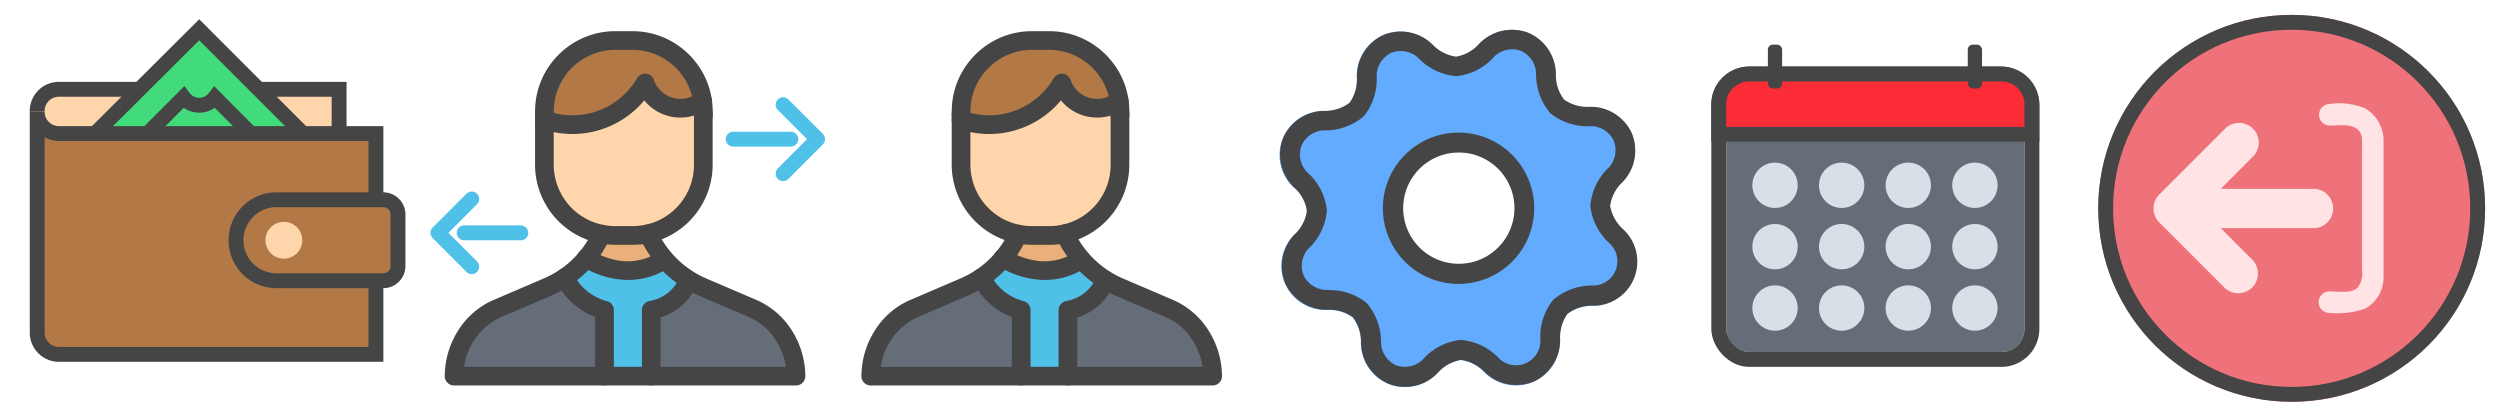 <svg id="icons_spite_28_usermenulinkssmclrd" xmlns="http://www.w3.org/2000/svg" width="168" height="28" viewBox="0 0 168 28">
  <g id="_28" data-name="28" transform="translate(-2)">
    <g id="MyWallet" transform="translate(2)">
      <rect id="icon_bg" width="28" height="28" fill="#fff" opacity="0"/>
      <g id="Wallet" transform="translate(129.5 -35.009)">
        <path id="Path_37046" data-name="Path 37046" d="M-124.526,45.281h-.989A1.46,1.46,0,0,1-127,43.8V58.64a1.46,1.46,0,0,0,1.485,1.485h.989Z" transform="translate(0 -1.302)" fill="#e9eaeb"/>
        <path id="Path_37047" data-name="Path 37047" d="M-127,43.444a1.458,1.458,0,0,0,1.483,1.485h18.8V41.959h-18.8A1.458,1.458,0,0,0-127,43.444Z" transform="translate(0 -0.949)" fill="#ffd5ab"/>
        <path id="Path_37048" data-name="Path 37048" d="M-106.712,44.928V41.959h-18.8A1.458,1.458,0,0,0-127,43.444" transform="translate(0 -0.949)" fill="none" stroke="#454545" stroke-miterlimit="10" stroke-width="1"/>
        <path id="Path_37049" data-name="Path 37049" d="M-108.219,43.979l-6.968-6.97-7,6.97" transform="translate(-0.924)" fill="#1fea46"/>
        <path id="Path_37050" data-name="Path 37050" d="M-108.219,43.979l-6.968-6.97-7,6.97" transform="translate(-0.924)" fill="#41db7c" stroke="#454545" stroke-miterlimit="10" stroke-width="1"/>
        <path id="Path_37051" data-name="Path 37051" d="M-110.89,45.058l-2.41-2.423a1.312,1.312,0,0,1-2.1,0l-2.421,2.422" transform="translate(-1.761 -1.079)" fill="#e9eaeb"/>
        <path id="Path_37052" data-name="Path 37052" d="M-110.89,45.058l-2.41-2.423a1.312,1.312,0,0,1-2.1,0l-2.421,2.422" transform="translate(-1.761 -1.079)" fill="#41db7c" stroke="#454545" stroke-miterlimit="10" stroke-width="1"/>
        <path id="Path_37053" data-name="Path 37053" d="M-104.239,60.125h-21.277A1.46,1.46,0,0,1-127,58.64V43.8a1.46,1.46,0,0,0,1.485,1.485h21.277V60.125Z" transform="translate(0 -1.302)" fill="#b27946" stroke="#454545" stroke-miterlimit="10" stroke-width="1"/>
        <path id="Path_37054" data-name="Path 37054" d="M-100.573,56.586h-7.175a2.721,2.721,0,0,1-2.721-2.722h0a2.721,2.721,0,0,1,2.721-2.721h7.175a.989.989,0,0,1,.989.989V55.6A.99.99,0,0,1-100.573,56.586Z" transform="translate(-3.171 -2.711)" fill="#b27946" stroke="#454545" stroke-miterlimit="10" stroke-width="1"/>
        <path id="Path_37055" data-name="Path 37055" d="M-108.02,54.217a1.237,1.237,0,0,1,1.237-1.237,1.237,1.237,0,0,1,1.237,1.237,1.237,1.237,0,0,1-1.237,1.237A1.237,1.237,0,0,1-108.02,54.217Z" transform="translate(-3.64 -3.063)" fill="#ffd5ab"/>
      </g>
    </g>
    <g id="AccountActivity" transform="translate(30)">
      <rect id="icon_bg-2" data-name="icon_bg" width="28" height="28" fill="#fff" opacity="0"/>
      <g id="Profile" transform="translate(-591.958 -2607.457)">
        <path id="Path_36532" data-name="Path 36532" d="M697.434,2791.061l-.016.025a3.307,3.307,0,0,1-2.51,2.01v4.434h-3.141V2793.1a4.168,4.168,0,0,1-2.667-2.183l0,0a6.95,6.95,0,0,0,1.46-1.312,4.86,4.86,0,0,0,5.233.1l.019-.017A7.02,7.02,0,0,0,697.434,2791.061Z" transform="translate(-87.187 -164.796)" fill="#4fc1e9"/>
        <path id="Path_36533" data-name="Path 36533" d="M767.43,2813.35h-9.724v-4.434a3.307,3.307,0,0,0,2.51-2.01l.016-.024a7.029,7.029,0,0,0,.936.487l3.375,1.447a4.68,4.68,0,0,1,2.1,1.834A5.122,5.122,0,0,1,767.43,2813.35Z" transform="translate(-149.985 -180.616)" fill="#656d78"/>
        <path id="Path_36534" data-name="Path 36534" d="M611.371,2811.7H601.262a4.986,4.986,0,0,1,2.887-4.535l3.375-1.447a7.164,7.164,0,0,0,1.177-.639l0,0a4.17,4.17,0,0,0,2.667,2.183v4.434Z" transform="translate(-6.791 -178.97)" fill="#656d78"/>
        <path id="Path_36535" data-name="Path 36535" d="M711.586,2771.882l-.019.017a4.86,4.86,0,0,1-5.233-.1,6.935,6.935,0,0,0,1.008-1.611v-.007a4.739,4.739,0,0,0,.926.091h1.151a4.781,4.781,0,0,0,1.063-.119A7.044,7.044,0,0,0,711.586,2771.882Z" transform="translate(-102.964 -147.002)" fill="#eaaf7a"/>
        <path id="Path_36536" data-name="Path 36536" d="M679.913,2646.119a4.8,4.8,0,0,1-1.063.119H677.7a4.76,4.76,0,0,1-4.764-4.764v-4.355c.117.041.238.079.359.114a5.656,5.656,0,0,0,6.409-2.59,2.512,2.512,0,0,0,3.859,1.21h0a4.769,4.769,0,0,1,.052.7v4.92A4.766,4.766,0,0,1,679.913,2646.119Z" transform="translate(-72.394 -22.965)" fill="#ffd5ab"/>
        <path id="Path_36537" data-name="Path 36537" d="M683.244,2619.887a4.709,4.709,0,0,1,.318,1.143h0a2.512,2.512,0,0,1-3.859-1.211,5.655,5.655,0,0,1-6.409,2.59c-.121-.033-.241-.072-.359-.113v-.564a4.762,4.762,0,0,1,4.764-4.764h1.151a4.76,4.76,0,0,1,4.394,2.92Z" transform="translate(-72.394 -6.786)" fill="#b27946"/>
        <path id="Path_36538" data-name="Path 36538" d="M668.03,2647.282a6.275,6.275,0,0,1-1.7-.234c-.13-.036-.264-.079-.4-.126a.628.628,0,0,1,.418-1.185c.108.038.215.072.319.1a5.025,5.025,0,0,0,5.7-2.3.628.628,0,0,1,1.136.112,1.884,1.884,0,0,0,2.895.908.628.628,0,0,1,.741,1.015,3.139,3.139,0,0,1-4.285-.548A6.286,6.286,0,0,1,668.03,2647.282Z" transform="translate(-65.602 -30.82)" fill="#454545"/>
        <path id="Path_36539" data-name="Path 36539" d="M672.061,2677H670.91a5.391,5.391,0,0,1-5.392-5.392v-3.416a.628.628,0,1,1,1.256,0v3.416a4.134,4.134,0,0,0,4.136,4.136h1.151a4.175,4.175,0,0,0,.924-.1,4.113,4.113,0,0,0,3.212-4.032v-3.416a.628.628,0,1,1,1.256,0v3.416a5.389,5.389,0,0,1-5.392,5.392Z" transform="translate(-65.605 -53.094)" fill="#454545"/>
        <path id="Path_36540" data-name="Path 36540" d="M676.824,2615.835a.628.628,0,0,1-.628-.628v-.261a4.17,4.17,0,0,0-.045-.61,4.092,4.092,0,0,0-.276-.992,4.174,4.174,0,0,0-2.214-2.214,4.119,4.119,0,0,0-1.6-.321h-1.151a4.1,4.1,0,0,0-1.6.321,4.171,4.171,0,0,0-2.214,2.214,4.109,4.109,0,0,0-.321,1.6v.261a.628.628,0,1,1-1.256,0v-.261a5.369,5.369,0,0,1,.419-2.088,5.439,5.439,0,0,1,2.886-2.885,5.357,5.357,0,0,1,2.087-.419h1.151a5.369,5.369,0,0,1,2.088.419,5.442,5.442,0,0,1,2.886,2.886,5.337,5.337,0,0,1,.361,1.3,5.41,5.41,0,0,1,.058.792v.261A.628.628,0,0,1,676.824,2615.835Z" transform="translate(-65.604 0)" fill="#454545"/>
        <path id="Path_36541" data-name="Path 36541" d="M617.445,2773.559H594.471a.628.628,0,0,1-.628-.628,5.79,5.79,0,0,1,.883-3.034,5.28,5.28,0,0,1,2.385-2.078l3.375-1.446a6.559,6.559,0,0,0,1.075-.583,6.3,6.3,0,0,0,2.245-2.658.628.628,0,1,1,1.146.516,7.565,7.565,0,0,1-2.691,3.186,7.825,7.825,0,0,1-1.28.695l-3.374,1.447a4.331,4.331,0,0,0-2.46,3.329h21.623a4.571,4.571,0,0,0-.643-1.739,4.029,4.029,0,0,0-1.815-1.59l-3.375-1.447a7.711,7.711,0,0,1-3.985-3.909.628.628,0,1,1,1.146-.516,6.445,6.445,0,0,0,3.334,3.27l3.376,1.447a5.28,5.28,0,0,1,2.385,2.078,5.791,5.791,0,0,1,.883,3.034A.629.629,0,0,1,617.445,2773.559Z" transform="translate(0 -140.198)" fill="#454545"/>
        <path id="Path_36542" data-name="Path 36542" d="M750.918,2807.445a.628.628,0,0,1-.628-.628v-4.428a.629.629,0,0,1,.555-.624,2.662,2.662,0,0,0,2-1.623.628.628,0,0,1,1.164.474,3.887,3.887,0,0,1-2.464,2.267v3.935A.628.628,0,0,1,750.918,2807.445Z" transform="translate(-143.197 -174.089)" fill="#454545"/>
        <path id="Path_36543" data-name="Path 36543" d="M685,2805.578a.628.628,0,0,1-.628-.629v-3.969a4.817,4.817,0,0,1-2.6-2.364.628.628,0,1,1,1.126-.557,3.515,3.515,0,0,0,2.234,1.846.625.625,0,0,1,.5.615v4.428A.628.628,0,0,1,685,2805.578Z" transform="translate(-80.422 -172.221)" fill="#454545"/>
        <path id="Path_36544" data-name="Path 36544" d="M702.207,2784.183a6,6,0,0,1-3.144-.949l-.007,0-.018-.013a.628.628,0,0,1,.726-1.025l0,0a4.8,4.8,0,0,0,1.523.625,3.8,3.8,0,0,0,3.012-.536.628.628,0,0,1,.688,1.051A5,5,0,0,1,702.207,2784.183Z" transform="translate(-96.044 -157.912)" fill="#454545"/>
        <g id="Arrow" transform="translate(618.899 2619.124) rotate(180)">
          <path id="Path_38" data-name="Path 38" d="M2.316,4.631,0,2.316,2.316,0" fill="none" stroke="#4fc1e9" stroke-linecap="round" stroke-linejoin="round" stroke-miterlimit="10" stroke-width="1"/>
          <line id="Line_40" data-name="Line 40" x2="3.876" transform="translate(1.797 2.316)" fill="none" stroke="#4fc1e9" stroke-linecap="round" stroke-width="1"/>
        </g>
        <g id="Arrow-2" data-name="Arrow" transform="translate(593.385 2620.828)">
          <path id="Path_38-2" data-name="Path 38" d="M2.275,4.55,0,2.275,2.275,0" fill="none" stroke="#4fc1e9" stroke-linecap="round" stroke-linejoin="round" stroke-miterlimit="10" stroke-width="1"/>
          <line id="Line_40-2" data-name="Line 40" x2="3.808" transform="translate(1.765 2.275)" fill="none" stroke="#4fc1e9" stroke-linecap="round" stroke-width="1"/>
        </g>
      </g>
    </g>
    <g id="MyNFTs" transform="translate(58)">
      <rect id="icon_bg-3" data-name="icon_bg" width="28" height="28" fill="#fff" opacity="0"/>
      <g id="Profile-2" data-name="Profile" transform="translate(-591.958 -2607.457)">
        <path id="Path_36532-2" data-name="Path 36532" d="M697.434,2791.061l-.016.025a3.307,3.307,0,0,1-2.51,2.01v4.434h-3.141V2793.1a4.168,4.168,0,0,1-2.667-2.183l0,0a6.95,6.95,0,0,0,1.46-1.312,4.86,4.86,0,0,0,5.233.1l.019-.017A7.02,7.02,0,0,0,697.434,2791.061Z" transform="translate(-87.187 -164.796)" fill="#4fc1e9"/>
        <path id="Path_36533-2" data-name="Path 36533" d="M767.43,2813.35h-9.724v-4.434a3.307,3.307,0,0,0,2.51-2.01l.016-.024a7.029,7.029,0,0,0,.936.487l3.375,1.447a4.68,4.68,0,0,1,2.1,1.834A5.122,5.122,0,0,1,767.43,2813.35Z" transform="translate(-149.985 -180.616)" fill="#656d78"/>
        <path id="Path_36534-2" data-name="Path 36534" d="M611.371,2811.7H601.262a4.986,4.986,0,0,1,2.887-4.535l3.375-1.447a7.164,7.164,0,0,0,1.177-.639l0,0a4.17,4.17,0,0,0,2.667,2.183v4.434Z" transform="translate(-6.791 -178.97)" fill="#656d78"/>
        <path id="Path_36535-2" data-name="Path 36535" d="M711.586,2771.882l-.019.017a4.86,4.86,0,0,1-5.233-.1,6.935,6.935,0,0,0,1.008-1.611v-.007a4.739,4.739,0,0,0,.926.091h1.151a4.781,4.781,0,0,0,1.063-.119A7.044,7.044,0,0,0,711.586,2771.882Z" transform="translate(-102.964 -147.002)" fill="#eaaf7a"/>
        <path id="Path_36536-2" data-name="Path 36536" d="M679.913,2646.119a4.8,4.8,0,0,1-1.063.119H677.7a4.76,4.76,0,0,1-4.764-4.764v-4.355c.117.041.238.079.359.114a5.656,5.656,0,0,0,6.409-2.59,2.512,2.512,0,0,0,3.859,1.21h0a4.769,4.769,0,0,1,.052.7v4.92A4.766,4.766,0,0,1,679.913,2646.119Z" transform="translate(-72.394 -22.965)" fill="#ffd5ab"/>
        <path id="Path_36537-2" data-name="Path 36537" d="M683.244,2619.887a4.709,4.709,0,0,1,.318,1.143h0a2.512,2.512,0,0,1-3.859-1.211,5.655,5.655,0,0,1-6.409,2.59c-.121-.033-.241-.072-.359-.113v-.564a4.762,4.762,0,0,1,4.764-4.764h1.151a4.76,4.76,0,0,1,4.394,2.92Z" transform="translate(-72.394 -6.786)" fill="#b27946"/>
        <path id="Path_36538-2" data-name="Path 36538" d="M668.03,2647.282a6.275,6.275,0,0,1-1.7-.234c-.13-.036-.264-.079-.4-.126a.628.628,0,0,1,.418-1.185c.108.038.215.072.319.1a5.025,5.025,0,0,0,5.7-2.3.628.628,0,0,1,1.136.112,1.884,1.884,0,0,0,2.895.908.628.628,0,0,1,.741,1.015,3.139,3.139,0,0,1-4.285-.548A6.286,6.286,0,0,1,668.03,2647.282Z" transform="translate(-65.602 -30.82)" fill="#454545"/>
        <path id="Path_36539-2" data-name="Path 36539" d="M672.061,2677H670.91a5.391,5.391,0,0,1-5.392-5.392v-3.416a.628.628,0,1,1,1.256,0v3.416a4.134,4.134,0,0,0,4.136,4.136h1.151a4.175,4.175,0,0,0,.924-.1,4.113,4.113,0,0,0,3.212-4.032v-3.416a.628.628,0,1,1,1.256,0v3.416a5.389,5.389,0,0,1-5.392,5.392Z" transform="translate(-65.605 -53.094)" fill="#454545"/>
        <path id="Path_36540-2" data-name="Path 36540" d="M676.824,2615.835a.628.628,0,0,1-.628-.628v-.261a4.17,4.17,0,0,0-.045-.61,4.092,4.092,0,0,0-.276-.992,4.174,4.174,0,0,0-2.214-2.214,4.119,4.119,0,0,0-1.6-.321h-1.151a4.1,4.1,0,0,0-1.6.321,4.171,4.171,0,0,0-2.214,2.214,4.109,4.109,0,0,0-.321,1.6v.261a.628.628,0,1,1-1.256,0v-.261a5.369,5.369,0,0,1,.419-2.088,5.439,5.439,0,0,1,2.886-2.885,5.357,5.357,0,0,1,2.087-.419h1.151a5.369,5.369,0,0,1,2.088.419,5.442,5.442,0,0,1,2.886,2.886,5.337,5.337,0,0,1,.361,1.3,5.41,5.41,0,0,1,.058.792v.261A.628.628,0,0,1,676.824,2615.835Z" transform="translate(-65.604 0)" fill="#454545"/>
        <path id="Path_36541-2" data-name="Path 36541" d="M617.445,2773.559H594.471a.628.628,0,0,1-.628-.628,5.79,5.79,0,0,1,.883-3.034,5.28,5.28,0,0,1,2.385-2.078l3.375-1.446a6.559,6.559,0,0,0,1.075-.583,6.3,6.3,0,0,0,2.245-2.658.628.628,0,1,1,1.146.516,7.565,7.565,0,0,1-2.691,3.186,7.825,7.825,0,0,1-1.28.695l-3.374,1.447a4.331,4.331,0,0,0-2.46,3.329h21.623a4.571,4.571,0,0,0-.643-1.739,4.029,4.029,0,0,0-1.815-1.59l-3.375-1.447a7.711,7.711,0,0,1-3.985-3.909.628.628,0,1,1,1.146-.516,6.445,6.445,0,0,0,3.334,3.27l3.376,1.447a5.28,5.28,0,0,1,2.385,2.078,5.791,5.791,0,0,1,.883,3.034A.629.629,0,0,1,617.445,2773.559Z" transform="translate(0 -140.198)" fill="#454545"/>
        <path id="Path_36542-2" data-name="Path 36542" d="M750.918,2807.445a.628.628,0,0,1-.628-.628v-4.428a.629.629,0,0,1,.555-.624,2.662,2.662,0,0,0,2-1.623.628.628,0,0,1,1.164.474,3.887,3.887,0,0,1-2.464,2.267v3.935A.628.628,0,0,1,750.918,2807.445Z" transform="translate(-143.197 -174.089)" fill="#454545"/>
        <path id="Path_36543-2" data-name="Path 36543" d="M685,2805.578a.628.628,0,0,1-.628-.629v-3.969a4.817,4.817,0,0,1-2.6-2.364.628.628,0,1,1,1.126-.557,3.515,3.515,0,0,0,2.234,1.846.625.625,0,0,1,.5.615v4.428A.628.628,0,0,1,685,2805.578Z" transform="translate(-80.422 -172.221)" fill="#454545"/>
        <path id="Path_36544-2" data-name="Path 36544" d="M702.207,2784.183a6,6,0,0,1-3.144-.949l-.007,0-.018-.013a.628.628,0,0,1,.726-1.025l0,0a4.8,4.8,0,0,0,1.523.625,3.8,3.8,0,0,0,3.012-.536.628.628,0,0,1,.688,1.051A5,5,0,0,1,702.207,2784.183Z" transform="translate(-96.044 -157.912)" fill="#454545"/>
      </g>
    </g>
    <g id="Setting" transform="translate(86)">
      <rect id="icon_bg-4" data-name="icon_bg" width="28" height="28" fill="#fff" opacity="0"/>
      <g id="Setting-2" data-name="Setting">
        <path id="Path_36546" data-name="Path 36546" d="M1761.06,1751.411a2.745,2.745,0,0,1-.881-1.574,2.665,2.665,0,0,1,.83-1.6,2.961,2.961,0,0,0-2.193-5.06,1.906,1.906,0,0,1-2.282-2.217,2.968,2.968,0,0,0-5.139-2.03,2.679,2.679,0,0,1-1.569.88,2.734,2.734,0,0,1-1.593-.83,2.965,2.965,0,0,0-5.067,2.186,2.707,2.707,0,0,1-.492,1.74,2.741,2.741,0,0,1-1.725.544,2.959,2.959,0,0,0-2.026,5.127,1.9,1.9,0,0,1,.051,3.179,2.959,2.959,0,0,0,2.182,5.06,2.732,2.732,0,0,1,1.739.5,2.7,2.7,0,0,1,.547,1.72,3.038,3.038,0,0,0,1.869,2.76,2.84,2.84,0,0,0,1.046.2,3,3,0,0,0,2.229-.933,2.667,2.667,0,0,1,1.574-.881,2.721,2.721,0,0,1,1.6.835,2.962,2.962,0,0,0,5.06-2.19,2.741,2.741,0,0,1,.492-1.739,2.678,2.678,0,0,1,1.72-.545h.077a2.964,2.964,0,0,0,1.951-5.132ZM1750,1755a5,5,0,1,1,5-5A5,5,0,0,1,1750,1755Z" transform="translate(-1735.996 -1735.985)" fill="#62abff"/>
        <path id="Path_36531" data-name="Path 36531" d="M8.362,24A2.81,2.81,0,0,1,7.316,23.8,3.036,3.036,0,0,1,5.447,21.04,2.708,2.708,0,0,0,4.9,19.32a2.736,2.736,0,0,0-1.739-.5A3.064,3.064,0,0,1,.346,17.038,3.06,3.06,0,0,1,.979,13.76a2.708,2.708,0,0,0,.83-1.6,2.723,2.723,0,0,0-.881-1.579A3.067,3.067,0,0,1,.19,7.323,3.056,3.056,0,0,1,2.954,5.454,2.735,2.735,0,0,0,4.679,4.91,2.709,2.709,0,0,0,5.171,3.17,3.053,3.053,0,0,1,6.958.351a3.064,3.064,0,0,1,3.28.633,2.729,2.729,0,0,0,1.593.83h0A2.673,2.673,0,0,0,13.4.934,3.08,3.08,0,0,1,16.67.2a3.062,3.062,0,0,1,1.869,2.764,2.691,2.691,0,0,0,.547,1.725,2.708,2.708,0,0,0,1.735.492,3.059,3.059,0,0,1,2.822,1.78,3.07,3.07,0,0,1-.629,3.28,2.666,2.666,0,0,0-.83,1.6,2.741,2.741,0,0,0,.881,1.574,2.964,2.964,0,0,1-1.951,5.132h-.077a2.68,2.68,0,0,0-1.72.545,2.738,2.738,0,0,0-.492,1.739A3.085,3.085,0,0,1,17.04,23.65a3.054,3.054,0,0,1-3.275-.629,2.725,2.725,0,0,0-1.6-.835h0a2.673,2.673,0,0,0-1.574.881A3,3,0,0,1,8.362,24Zm-5.05-6.5a3.921,3.921,0,0,1,2.517.871,4.031,4.031,0,0,1,.96,2.723A1.737,1.737,0,0,0,7.81,22.556a1.728,1.728,0,0,0,1.766-.374,3.977,3.977,0,0,1,2.553-1.336,3.953,3.953,0,0,1,2.6,1.255,1.641,1.641,0,0,0,2.769-1.2,3.987,3.987,0,0,1,.861-2.75,4.035,4.035,0,0,1,2.728-.96h.031A1.636,1.636,0,0,0,22.191,14.4a3.977,3.977,0,0,1-1.336-2.553,3.953,3.953,0,0,1,1.255-2.6,1.737,1.737,0,0,0,.319-1.78,1.732,1.732,0,0,0-1.512-.988,3.966,3.966,0,0,1-2.75-.866,4.053,4.053,0,0,1-.96-2.728,1.732,1.732,0,0,0-1.029-1.468,1.728,1.728,0,0,0-1.766.374,3.9,3.9,0,0,1-2.555,1.329h-.026a3.993,3.993,0,0,1-2.57-1.25,1.735,1.735,0,0,0-1.78-.319,1.742,1.742,0,0,0-.988,1.514,3.979,3.979,0,0,1-.861,2.75,3.966,3.966,0,0,1-2.723.948H2.88A1.737,1.737,0,0,0,1.44,7.8a1.728,1.728,0,0,0,.374,1.766,3.976,3.976,0,0,1,1.336,2.558,3.958,3.958,0,0,1-1.25,2.6A1.728,1.728,0,0,0,1.582,16.5a1.742,1.742,0,0,0,1.514.988A1.8,1.8,0,0,0,3.311,17.491ZM12,17.083a5.084,5.084,0,1,1,2.025-.422l-.262-.609.262.609A5.126,5.126,0,0,1,12,17.083Zm0-8.827a3.685,3.685,0,0,0-1.48.31A3.738,3.738,0,1,0,12,8.254Z" transform="translate(2.017 1.996)" fill="#454545"/>
      </g>
    </g>
    <g id="History" transform="translate(114)">
      <rect id="icon_bg-5" data-name="icon_bg" width="28" height="28" fill="#fff" opacity="0"/>
      <g id="History-2" data-name="History" transform="translate(98.193 -144.845)">
        <g id="Rectangle_147" data-name="Rectangle 147" transform="translate(-94.193 150.318)" fill="#656d78" stroke="#454545" stroke-width="1">
          <rect width="20.045" height="18.181" rx="1.548" stroke="none"/>
          <rect x="-0.5" y="-0.5" width="21.045" height="19.181" rx="2.048" fill="none"/>
        </g>
        <g id="Path_37058" data-name="Path 37058" transform="translate(-94.193 150.318)" fill="#fc2c37">
          <path d="M 20.545 3.553 L 20.045 3.553 L -3.912353349733166e-06 3.553 L -0.5 3.553 L -0.5 3.053 L -0.5 1.548 C -0.5 0.419 0.419 -0.5 1.548 -0.5 L 18.497 -0.5 C 19.626 -0.5 20.545 0.419 20.545 1.548 L 20.545 3.053 L 20.545 3.553 Z" stroke="none"/>
          <path d="M 1.548 1.430511474609375e-06 C 0.693 1.430511474609375e-06 -3.814697265625e-06 0.693 -3.814697265625e-06 1.548 L -3.814697265625e-06 3.053 C 0.989 3.053 19.291 3.053 20.045 3.053 L 20.045 1.548 C 20.045 0.693 19.352 1.430511474609375e-06 18.497 1.430511474609375e-06 L 1.548 1.430511474609375e-06 M 1.548 -1 L 18.497 -1 C 19.902 -1 21.045 0.143 21.045 1.548 L 21.045 4.053 L -1 4.053 L -1 1.548 C -1 0.143 0.143 -1 1.548 -1 Z" stroke="none" fill="#454545"/>
        </g>
        <rect id="Rectangle_148" data-name="Rectangle 148" width="0.959" height="2.948" rx="0.335" transform="translate(-91.392 147.845)" fill="#454545"/>
        <rect id="Rectangle_149" data-name="Rectangle 149" width="0.959" height="2.948" rx="0.335" transform="translate(-77.959 147.845)" fill="#454545"/>
        <g id="Group_7905" data-name="Group 7905" transform="translate(-92.436 155.772)">
          <circle id="Ellipse_32" data-name="Ellipse 32" cx="1.524" cy="1.524" r="1.524" fill="#d9dfe6"/>
          <circle id="Ellipse_33" data-name="Ellipse 33" cx="1.524" cy="1.524" r="1.524" transform="translate(4.478)" fill="#d9dfe6"/>
          <circle id="Ellipse_34" data-name="Ellipse 34" cx="1.524" cy="1.524" r="1.524" transform="translate(8.955)" fill="#d9dfe6"/>
          <circle id="Ellipse_35" data-name="Ellipse 35" cx="1.524" cy="1.524" r="1.524" transform="translate(0 4.124)" fill="#d9dfe6"/>
          <circle id="Ellipse_36" data-name="Ellipse 36" cx="1.524" cy="1.524" r="1.524" transform="translate(4.478 4.124)" fill="#d9dfe6"/>
          <circle id="Ellipse_37" data-name="Ellipse 37" cx="1.524" cy="1.524" r="1.524" transform="translate(8.955 4.124)" fill="#d9dfe6"/>
          <circle id="Ellipse_38" data-name="Ellipse 38" cx="1.524" cy="1.524" r="1.524" transform="translate(13.433)" fill="#d9dfe6"/>
          <circle id="Ellipse_39" data-name="Ellipse 39" cx="1.524" cy="1.524" r="1.524" transform="translate(13.433 4.124)" fill="#d9dfe6"/>
          <circle id="Ellipse_40" data-name="Ellipse 40" cx="1.524" cy="1.524" r="1.524" transform="translate(0 8.249)" fill="#d9dfe6"/>
          <circle id="Ellipse_41" data-name="Ellipse 41" cx="1.524" cy="1.524" r="1.524" transform="translate(4.478 8.249)" fill="#d9dfe6"/>
          <circle id="Ellipse_42" data-name="Ellipse 42" cx="1.524" cy="1.524" r="1.524" transform="translate(8.955 8.249)" fill="#d9dfe6"/>
          <circle id="Ellipse_43" data-name="Ellipse 43" cx="1.524" cy="1.524" r="1.524" transform="translate(13.433 8.249)" fill="#d9dfe6"/>
        </g>
      </g>
    </g>
    <g id="Logout" transform="translate(142)">
      <rect id="icon_bg-6" data-name="icon_bg" width="28" height="28" fill="#fff" opacity="0"/>
      <g id="Logout-2" data-name="Logout" transform="translate(-348.99 -265)">
        <g id="Ellipse_44" data-name="Ellipse 44" transform="translate(349.99 266)" fill="#ef727a" stroke="#454545" stroke-width="1">
          <circle cx="13" cy="13" r="13" stroke="none"/>
          <circle cx="13" cy="13" r="12.5" fill="none"/>
        </g>
        <g id="Group_7909" data-name="Group 7909" transform="translate(-154.852 246.953)">
          <path id="Path_37059" data-name="Path 37059" d="M12.064,5.584c0-.038,0-.075-.011-.112a1.232,1.232,0,0,0-.046-.156c-.009-.029-.014-.059-.025-.086a1.281,1.281,0,0,0-.083-.16c-.012-.022-.021-.047-.036-.069a1.369,1.369,0,0,0-.119-.149c-.016-.018-.028-.038-.045-.056h0l-.666-.666L7.291.388A1.325,1.325,0,0,0,5.418,2.261L7.554,4.4h-6.3v0a1.323,1.323,0,0,0,0,2.642v0h6.3L5.418,9.184a1.325,1.325,0,1,0,1.873,1.873L11.7,6.649h0c.016-.016.026-.034.041-.051a1.448,1.448,0,0,0,.123-.154c.013-.021.021-.043.034-.064a1.431,1.431,0,0,0,.085-.165c.011-.027.016-.056.025-.083a1.307,1.307,0,0,0,.046-.159c.007-.037.007-.074.011-.111a1.325,1.325,0,0,0,.013-.138A1.315,1.315,0,0,0,12.064,5.584Z" transform="translate(520.632 37.779) rotate(180)" fill="#ffe3e5"/>
          <path id="Path_37060" data-name="Path 37060" d="M3.635,12.593c-.6,0-1.422.148-1.913-.273-.338-.289-.273-.805-.273-1.2V2.926a1.625,1.625,0,0,1,.273-1.2c.384-.448,1.391-.273,1.913-.273A.725.725,0,0,0,3.635,0,5.767,5.767,0,0,0,1.254.286,2.389,2.389,0,0,0,0,2.476v9.093a2.5,2.5,0,0,0,1.254,2.189,4.6,4.6,0,0,0,2.381.284A.725.725,0,0,0,3.635,12.593Z" transform="translate(524.017 39.078) rotate(180)" fill="#ffe3e5"/>
        </g>
      </g>
    </g>
  </g>
</svg>
